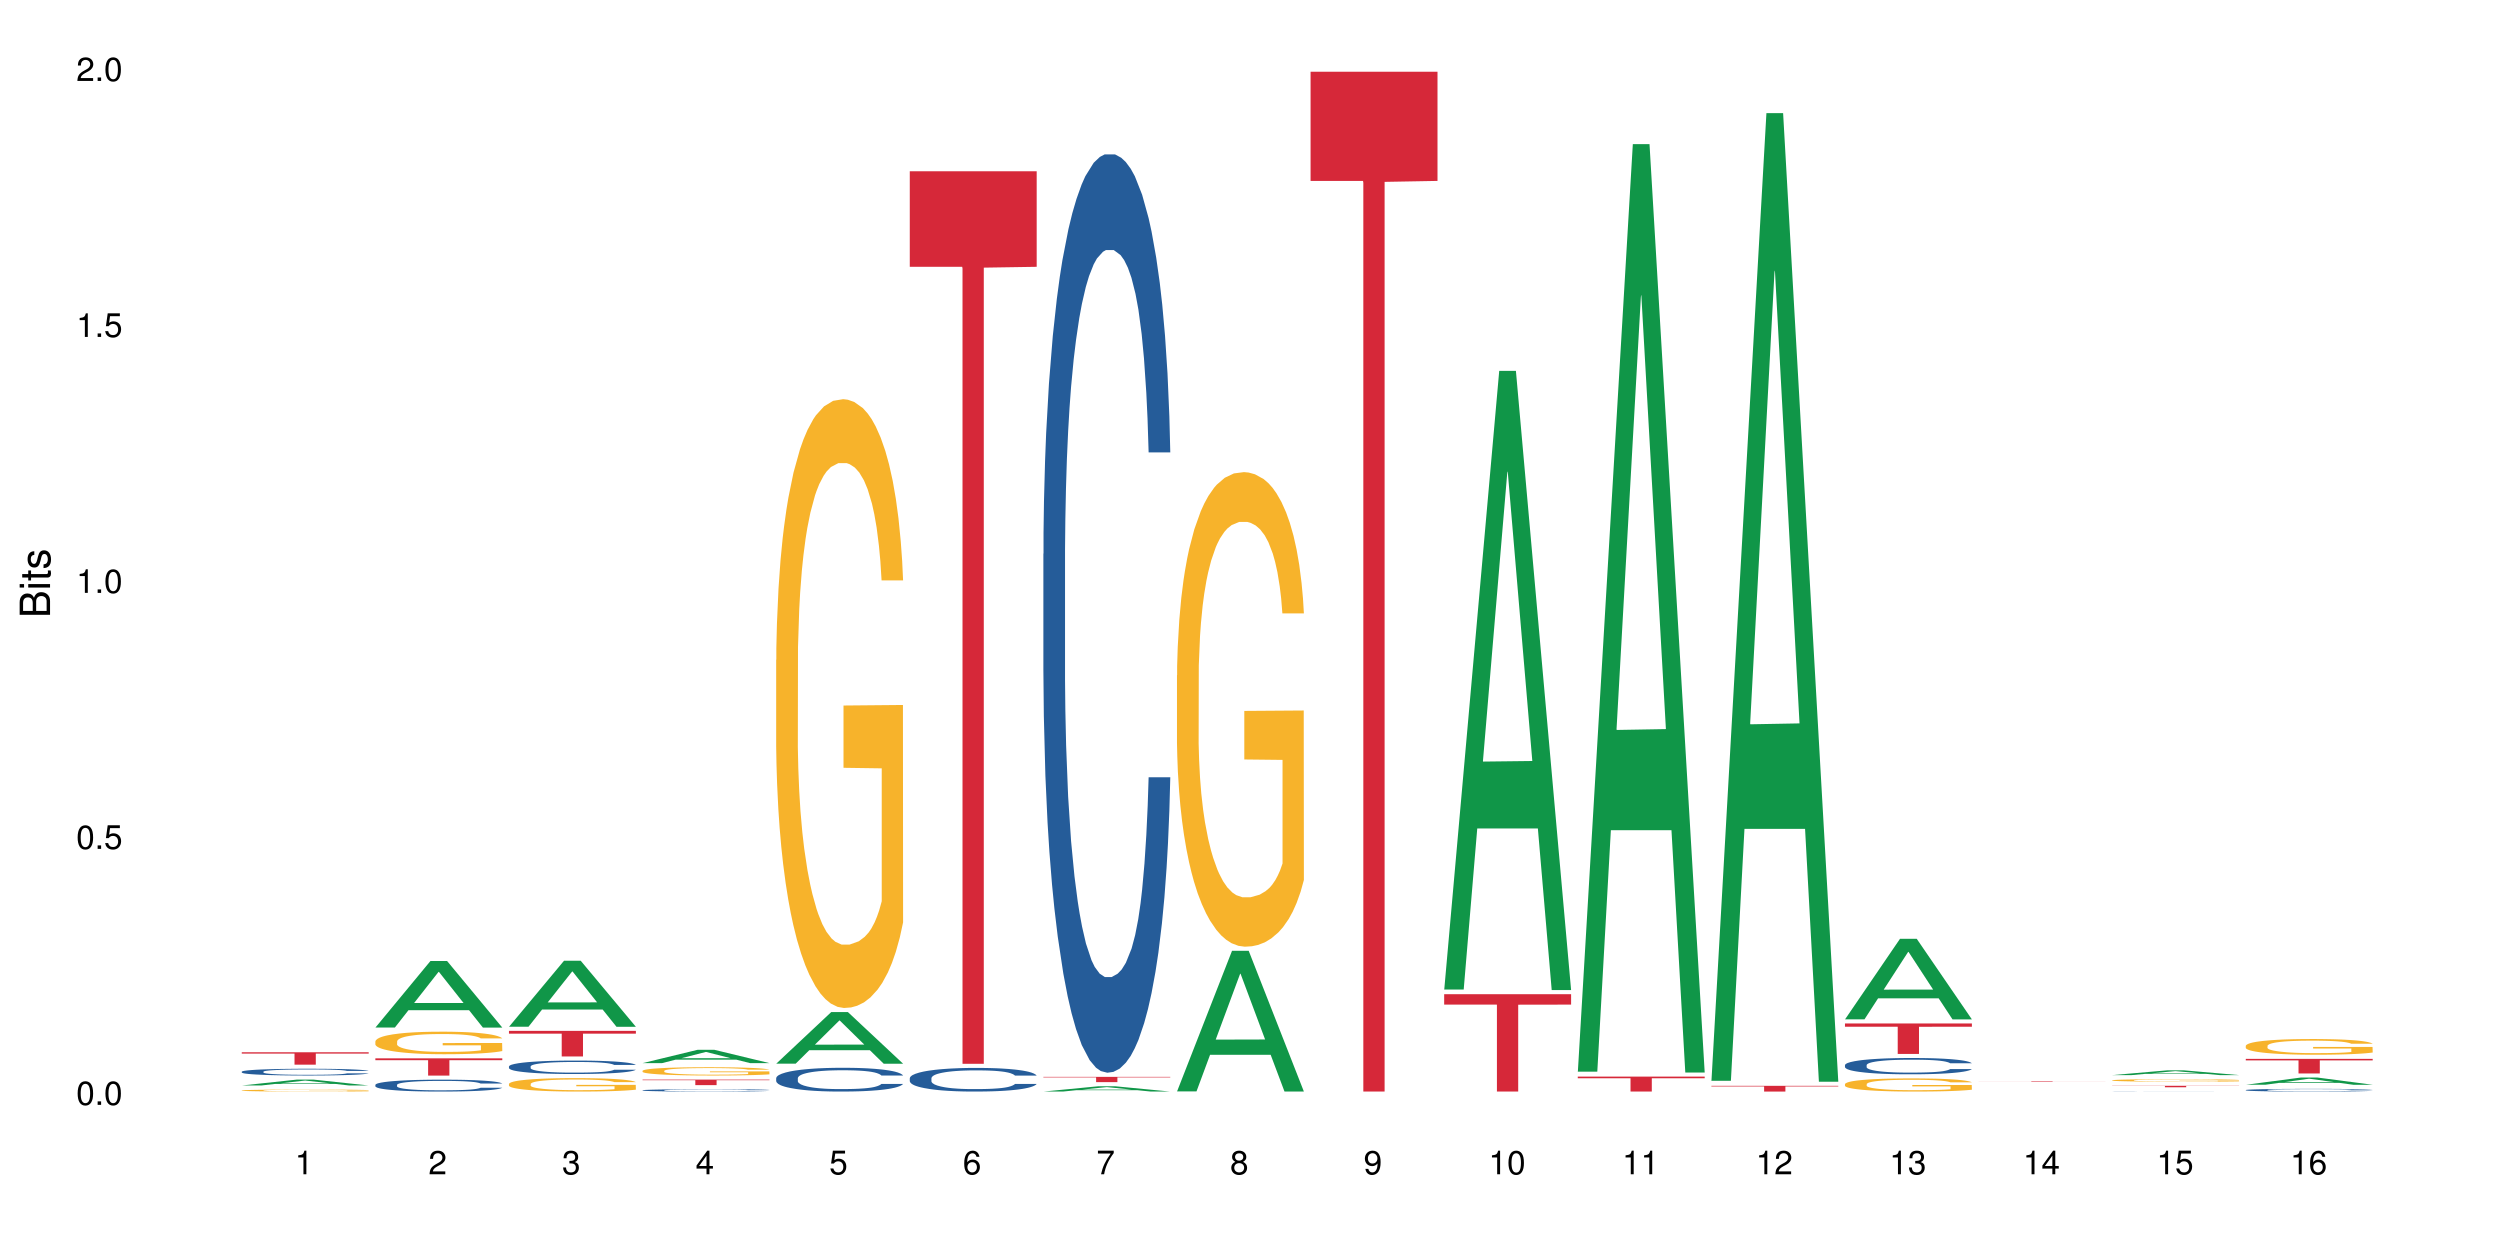 <?xml version="1.0" encoding="UTF-8"?>
<svg xmlns="http://www.w3.org/2000/svg" xmlns:xlink="http://www.w3.org/1999/xlink" width="720pt" height="360pt" viewBox="0 0 720 360" version="1.1">
<defs>
<g>
<symbol overflow="visible" id="glyph0-0">
<path style="stroke:none;" d=""/>
</symbol>
<symbol overflow="visible" id="glyph0-1">
<path style="stroke:none;" d="M 2.641 -6.797 C 2 -6.797 1.422 -6.531 1.078 -6.047 C 0.641 -5.453 0.406 -4.547 0.406 -3.297 C 0.406 -1 1.188 0.219 2.641 0.219 C 4.078 0.219 4.859 -1 4.859 -3.234 C 4.859 -4.562 4.656 -5.438 4.203 -6.047 C 3.844 -6.531 3.281 -6.797 2.641 -6.797 Z M 2.641 -6.047 C 3.547 -6.047 4 -5.125 4 -3.312 C 4 -1.375 3.562 -0.484 2.625 -0.484 C 1.734 -0.484 1.281 -1.422 1.281 -3.281 C 1.281 -5.141 1.734 -6.047 2.641 -6.047 Z M 2.641 -6.047 "/>
</symbol>
<symbol overflow="visible" id="glyph0-2">
<path style="stroke:none;" d="M 1.828 -1 L 0.828 -1 L 0.828 0 L 1.828 0 Z M 1.828 -1 "/>
</symbol>
<symbol overflow="visible" id="glyph0-3">
<path style="stroke:none;" d="M 4.562 -6.797 L 1.062 -6.797 L 0.547 -3.094 L 1.328 -3.094 C 1.719 -3.562 2.047 -3.734 2.578 -3.734 C 3.484 -3.734 4.062 -3.109 4.062 -2.094 C 4.062 -1.125 3.484 -0.531 2.578 -0.531 C 1.828 -0.531 1.375 -0.906 1.188 -1.672 L 0.328 -1.672 C 0.453 -1.109 0.547 -0.844 0.75 -0.594 C 1.125 -0.078 1.828 0.219 2.594 0.219 C 3.969 0.219 4.922 -0.781 4.922 -2.219 C 4.922 -3.562 4.031 -4.484 2.719 -4.484 C 2.25 -4.484 1.859 -4.359 1.469 -4.062 L 1.734 -5.969 L 4.562 -5.969 Z M 4.562 -6.797 "/>
</symbol>
<symbol overflow="visible" id="glyph0-4">
<path style="stroke:none;" d="M 2.484 -4.844 L 2.484 0 L 3.328 0 L 3.328 -6.797 L 2.766 -6.797 C 2.469 -5.75 2.281 -5.609 0.984 -5.453 L 0.984 -4.844 Z M 2.484 -4.844 "/>
</symbol>
<symbol overflow="visible" id="glyph0-5">
<path style="stroke:none;" d="M 4.859 -0.828 L 1.281 -0.828 C 1.359 -1.391 1.672 -1.75 2.5 -2.234 L 3.469 -2.75 C 4.406 -3.266 4.906 -3.969 4.906 -4.812 C 4.906 -5.375 4.672 -5.906 4.266 -6.266 C 3.859 -6.625 3.375 -6.797 2.719 -6.797 C 1.859 -6.797 1.219 -6.5 0.844 -5.922 C 0.609 -5.562 0.5 -5.125 0.484 -4.438 L 1.328 -4.438 C 1.359 -4.906 1.406 -5.188 1.531 -5.406 C 1.75 -5.812 2.188 -6.062 2.703 -6.062 C 3.469 -6.062 4.031 -5.516 4.031 -4.781 C 4.031 -4.25 3.719 -3.797 3.125 -3.438 L 2.234 -2.938 C 0.812 -2.141 0.406 -1.5 0.328 0 L 4.859 0 Z M 4.859 -0.828 "/>
</symbol>
<symbol overflow="visible" id="glyph0-6">
<path style="stroke:none;" d="M 2.125 -3.125 L 2.578 -3.125 C 3.516 -3.125 3.984 -2.703 3.984 -1.891 C 3.984 -1.031 3.469 -0.531 2.578 -0.531 C 1.656 -0.531 1.203 -0.984 1.156 -1.969 L 0.312 -1.969 C 0.344 -1.422 0.438 -1.078 0.609 -0.766 C 0.953 -0.109 1.625 0.219 2.547 0.219 C 3.953 0.219 4.859 -0.609 4.859 -1.906 C 4.859 -2.766 4.516 -3.25 3.703 -3.516 C 4.344 -3.766 4.656 -4.25 4.656 -4.938 C 4.656 -6.109 3.875 -6.797 2.578 -6.797 C 1.203 -6.797 0.484 -6.047 0.453 -4.609 L 1.297 -4.609 C 1.312 -5.016 1.344 -5.25 1.453 -5.453 C 1.641 -5.828 2.062 -6.062 2.594 -6.062 C 3.344 -6.062 3.797 -5.625 3.797 -4.906 C 3.797 -4.422 3.609 -4.141 3.25 -3.984 C 3.016 -3.891 2.719 -3.844 2.125 -3.844 Z M 2.125 -3.125 "/>
</symbol>
<symbol overflow="visible" id="glyph0-7">
<path style="stroke:none;" d="M 3.141 -1.625 L 3.141 0 L 3.984 0 L 3.984 -1.625 L 4.984 -1.625 L 4.984 -2.391 L 3.984 -2.391 L 3.984 -6.797 L 3.359 -6.797 L 0.266 -2.516 L 0.266 -1.625 Z M 3.141 -2.391 L 1 -2.391 L 3.141 -5.359 Z M 3.141 -2.391 "/>
</symbol>
<symbol overflow="visible" id="glyph0-8">
<path style="stroke:none;" d="M 4.781 -5.031 C 4.609 -6.141 3.891 -6.797 2.844 -6.797 C 2.094 -6.797 1.422 -6.438 1.031 -5.828 C 0.609 -5.172 0.406 -4.344 0.406 -3.094 C 0.406 -1.953 0.578 -1.234 0.984 -0.625 C 1.359 -0.078 1.953 0.219 2.703 0.219 C 3.984 0.219 4.922 -0.734 4.922 -2.078 C 4.922 -3.344 4.062 -4.234 2.844 -4.234 C 2.172 -4.234 1.641 -3.969 1.281 -3.469 C 1.281 -5.125 1.828 -6.047 2.797 -6.047 C 3.391 -6.047 3.797 -5.672 3.938 -5.031 Z M 2.734 -3.484 C 3.547 -3.484 4.062 -2.922 4.062 -2 C 4.062 -1.156 3.484 -0.531 2.703 -0.531 C 1.922 -0.531 1.328 -1.188 1.328 -2.047 C 1.328 -2.891 1.906 -3.484 2.734 -3.484 Z M 2.734 -3.484 "/>
</symbol>
<symbol overflow="visible" id="glyph0-9">
<path style="stroke:none;" d="M 4.984 -6.797 L 0.438 -6.797 L 0.438 -5.969 L 4.109 -5.969 C 2.5 -3.656 1.828 -2.234 1.328 0 L 2.219 0 C 2.594 -2.172 3.453 -4.047 4.984 -6.094 Z M 4.984 -6.797 "/>
</symbol>
<symbol overflow="visible" id="glyph0-10">
<path style="stroke:none;" d="M 3.75 -3.578 C 4.453 -4 4.688 -4.344 4.688 -4.984 C 4.688 -6.047 3.844 -6.797 2.641 -6.797 C 1.438 -6.797 0.594 -6.047 0.594 -4.984 C 0.594 -4.359 0.828 -4.016 1.516 -3.578 C 0.734 -3.203 0.359 -2.641 0.359 -1.891 C 0.359 -0.641 1.297 0.219 2.641 0.219 C 3.984 0.219 4.922 -0.641 4.922 -1.875 C 4.922 -2.641 4.531 -3.203 3.75 -3.578 Z M 2.641 -6.047 C 3.359 -6.047 3.812 -5.625 3.812 -4.969 C 3.812 -4.344 3.344 -3.922 2.641 -3.922 C 1.922 -3.922 1.453 -4.344 1.453 -4.984 C 1.453 -5.625 1.922 -6.047 2.641 -6.047 Z M 2.641 -3.203 C 3.484 -3.203 4.062 -2.672 4.062 -1.875 C 4.062 -1.062 3.484 -0.531 2.625 -0.531 C 1.797 -0.531 1.219 -1.078 1.219 -1.875 C 1.219 -2.672 1.797 -3.203 2.641 -3.203 Z M 2.641 -3.203 "/>
</symbol>
<symbol overflow="visible" id="glyph0-11">
<path style="stroke:none;" d="M 0.516 -1.547 C 0.672 -0.438 1.406 0.219 2.438 0.219 C 3.188 0.219 3.859 -0.141 4.266 -0.75 C 4.688 -1.406 4.891 -2.25 4.891 -3.484 C 4.891 -4.625 4.703 -5.359 4.312 -5.953 C 3.938 -6.5 3.344 -6.797 2.594 -6.797 C 1.297 -6.797 0.359 -5.844 0.359 -4.516 C 0.359 -3.25 1.234 -2.344 2.453 -2.344 C 3.094 -2.344 3.562 -2.578 4.016 -3.109 C 4 -1.453 3.469 -0.531 2.5 -0.531 C 1.906 -0.531 1.484 -0.906 1.359 -1.547 Z M 2.578 -6.062 C 3.375 -6.062 3.969 -5.406 3.969 -4.531 C 3.969 -3.688 3.375 -3.094 2.547 -3.094 C 1.734 -3.094 1.234 -3.672 1.234 -4.578 C 1.234 -5.438 1.797 -6.062 2.578 -6.062 Z M 2.578 -6.062 "/>
</symbol>
<symbol overflow="visible" id="glyph1-0">
<path style="stroke:none;" d=""/>
</symbol>
<symbol overflow="visible" id="glyph1-1">
<path style="stroke:none;" d="M 0 -0.953 L 0 -4.891 C 0 -5.719 -0.234 -6.344 -0.734 -6.797 C -1.188 -7.234 -1.812 -7.469 -2.5 -7.469 C -3.547 -7.469 -4.188 -7 -4.625 -5.875 C -4.984 -6.672 -5.641 -7.094 -6.531 -7.094 C -7.156 -7.094 -7.734 -6.859 -8.141 -6.391 C -8.562 -5.938 -8.75 -5.344 -8.75 -4.5 L -8.75 -0.953 Z M -4.984 -2.062 L -7.766 -2.062 L -7.766 -4.219 C -7.766 -4.844 -7.688 -5.203 -7.453 -5.5 C -7.219 -5.812 -6.859 -5.969 -6.375 -5.969 C -5.906 -5.969 -5.531 -5.812 -5.297 -5.5 C -5.062 -5.203 -4.984 -4.844 -4.984 -4.219 Z M -0.984 -2.062 L -4 -2.062 L -4 -4.781 C -4 -5.328 -3.859 -5.688 -3.578 -5.953 C -3.297 -6.219 -2.922 -6.359 -2.484 -6.359 C -2.062 -6.359 -1.688 -6.219 -1.406 -5.953 C -1.109 -5.688 -0.984 -5.328 -0.984 -4.781 Z M -0.984 -2.062 "/>
</symbol>
<symbol overflow="visible" id="glyph1-2">
<path style="stroke:none;" d="M -6.281 -1.797 L -6.281 -0.797 L 0 -0.797 L 0 -1.797 Z M -8.75 -1.797 L -8.75 -0.797 L -7.484 -0.797 L -7.484 -1.797 Z M -8.75 -1.797 "/>
</symbol>
<symbol overflow="visible" id="glyph1-3">
<path style="stroke:none;" d="M -6.281 -3.047 L -6.281 -2.016 L -8.016 -2.016 L -8.016 -1.016 L -6.281 -1.016 L -6.281 -0.172 L -5.469 -0.172 L -5.469 -1.016 L -0.719 -1.016 C -0.078 -1.016 0.281 -1.453 0.281 -2.234 C 0.281 -2.469 0.25 -2.719 0.188 -3.047 L -0.641 -3.047 C -0.609 -2.922 -0.594 -2.766 -0.594 -2.562 C -0.594 -2.141 -0.719 -2.016 -1.156 -2.016 L -5.469 -2.016 L -5.469 -3.047 Z M -6.281 -3.047 "/>
</symbol>
<symbol overflow="visible" id="glyph1-4">
<path style="stroke:none;" d="M -4.531 -5.25 C -5.766 -5.25 -6.469 -4.422 -6.469 -2.969 C -6.469 -1.516 -5.719 -0.562 -4.547 -0.562 C -3.562 -0.562 -3.094 -1.062 -2.734 -2.562 L -2.516 -3.484 C -2.344 -4.188 -2.094 -4.469 -1.625 -4.469 C -1.047 -4.469 -0.641 -3.875 -0.641 -3 C -0.641 -2.453 -0.797 -2 -1.062 -1.75 C -1.25 -1.594 -1.422 -1.531 -1.875 -1.469 L -1.875 -0.406 C -0.422 -0.453 0.281 -1.266 0.281 -2.922 C 0.281 -4.5 -0.5 -5.516 -1.719 -5.516 C -2.656 -5.516 -3.172 -4.984 -3.469 -3.734 L -3.703 -2.766 C -3.891 -1.953 -4.156 -1.609 -4.594 -1.609 C -5.172 -1.609 -5.547 -2.125 -5.547 -2.938 C -5.547 -3.75 -5.203 -4.172 -4.531 -4.203 Z M -4.531 -5.25 "/>
</symbol>
</g>
</defs>
<g id="surface62842">
<rect x="0" y="0" width="720" height="360" style="fill:rgb(100%,100%,100%);fill-opacity:1;stroke:none;"/>
<path style=" stroke:none;fill-rule:nonzero;fill:rgb(6.275%,58.824%,28.235%);fill-opacity:1;" d="M 69.629 312.621 L 69.668 312.617 L 85.484 310.926 L 90.289 310.926 L 106.184 312.621 L 100.598 312.621 L 96.613 312.18 L 79.156 312.18 L 75.254 312.621 L 69.629 312.621 L 80.836 311.996 L 95.012 311.992 L 87.945 311.203 L 87.867 311.199 L 87.789 311.207 L 80.797 311.992 L 80.836 311.996 Z M 69.629 312.621 "/>
<path style=" stroke:none;fill-rule:nonzero;fill:rgb(14.51%,36.078%,60%);fill-opacity:1;" d="M 69.629 308.648 L 69.676 308.645 L 69.676 308.602 L 69.809 308.535 L 70.121 308.449 L 70.434 308.391 L 71.234 308.285 L 72.348 308.184 L 73.508 308.105 L 74.355 308.062 L 75.113 308.023 L 76.852 307.961 L 77.965 307.926 L 79.168 307.895 L 80.641 307.863 L 81.711 307.848 L 84.117 307.82 L 85.898 307.805 L 87.281 307.801 L 90.27 307.801 L 92.051 307.809 L 93.344 307.816 L 94.77 307.832 L 95.973 307.848 L 98.07 307.887 L 99.941 307.938 L 100.789 307.965 L 102.125 308.02 L 103.152 308.074 L 103.863 308.121 L 104.668 308.184 L 105.379 308.266 L 105.914 308.355 L 106.184 308.434 L 99.941 308.434 L 99.629 308.359 L 99.273 308.305 L 98.605 308.234 L 97.938 308.18 L 97 308.129 L 96.152 308.098 L 94.992 308.062 L 93.969 308.043 L 92.898 308.023 L 91.875 308.016 L 89.91 308.004 L 87.637 308.004 L 86.793 308.008 L 85.055 308.023 L 84.117 308.035 L 82.781 308.059 L 81.844 308.082 L 80.73 308.117 L 79.973 308.148 L 79.035 308.195 L 78.367 308.234 L 77.609 308.293 L 77.164 308.34 L 76.762 308.387 L 76.406 308.445 L 76.137 308.508 L 75.961 308.574 L 75.871 308.637 L 75.871 308.914 L 75.961 308.977 L 76.184 309.051 L 76.762 309.16 L 77.609 309.254 L 78.59 309.332 L 79.527 309.383 L 80.059 309.41 L 80.773 309.438 L 81.887 309.473 L 83.492 309.508 L 84.43 309.523 L 85.855 309.535 L 87.328 309.543 L 89.289 309.543 L 91.027 309.535 L 92.184 309.527 L 93.391 309.512 L 95.039 309.484 L 96.062 309.453 L 96.953 309.422 L 97.625 309.387 L 98.07 309.359 L 98.738 309.305 L 99.273 309.242 L 99.676 309.18 L 99.941 309.121 L 106.184 309.121 L 105.914 309.191 L 105.516 309.262 L 105.113 309.312 L 104.488 309.375 L 103.773 309.43 L 102.75 309.492 L 101.902 309.531 L 100.789 309.578 L 99.762 309.609 L 98.648 309.641 L 97 309.676 L 95.93 309.695 L 94.77 309.711 L 93.391 309.727 L 91.648 309.738 L 89.777 309.746 L 88.039 309.746 L 86.168 309.742 L 84.785 309.734 L 82.957 309.719 L 80.684 309.688 L 79.035 309.652 L 77.742 309.621 L 76.629 309.586 L 75.379 309.535 L 73.773 309.457 L 72.793 309.398 L 72.125 309.348 L 71.367 309.277 L 70.832 309.215 L 70.207 309.117 L 69.762 308.992 L 69.629 308.895 Z M 69.629 308.648 "/>
<path style=" stroke:none;fill-rule:nonzero;fill:rgb(96.863%,70.196%,16.863%);fill-opacity:1;" d="M 69.629 314.043 L 69.676 314.043 L 69.676 314.035 L 69.852 314.012 L 70.297 313.977 L 70.879 313.953 L 71.5 313.93 L 71.902 313.918 L 72.57 313.902 L 73.152 313.891 L 74.621 313.867 L 76.496 313.848 L 77.52 313.836 L 78.68 313.828 L 80.328 313.82 L 81.086 313.816 L 83.402 313.809 L 86.035 313.801 L 90.27 313.801 L 92.098 313.805 L 94.594 313.809 L 96.02 313.812 L 97.133 313.82 L 98.293 313.824 L 99.719 313.836 L 101.055 313.848 L 102.125 313.859 L 103.195 313.875 L 104.086 313.895 L 104.844 313.91 L 105.516 313.934 L 105.914 313.953 L 106.184 313.969 L 99.984 313.969 L 99.629 313.953 L 99.227 313.938 L 97.891 313.906 L 97.223 313.898 L 95.973 313.883 L 94.906 313.875 L 93.566 313.867 L 92.273 313.863 L 90.805 313.859 L 87.551 313.859 L 85.41 313.863 L 84.16 313.867 L 83.27 313.871 L 82.023 313.879 L 81.266 313.887 L 80.816 313.891 L 79.48 313.906 L 78.59 313.922 L 78.098 313.93 L 77.477 313.945 L 77.027 313.961 L 76.539 313.98 L 76.27 313.996 L 75.914 314.031 L 75.871 314.125 L 76.004 314.145 L 76.27 314.168 L 76.629 314.188 L 77.164 314.207 L 77.699 314.223 L 78.633 314.242 L 79.438 314.254 L 80.059 314.266 L 81.266 314.277 L 81.754 314.281 L 82.914 314.293 L 84.117 314.301 L 85.59 314.305 L 86.703 314.309 L 88.484 314.312 L 90.758 314.312 L 93.434 314.309 L 95.129 314.305 L 96.285 314.301 L 97.043 314.297 L 97.98 314.289 L 98.648 314.285 L 99.273 314.281 L 100.031 314.27 L 100.031 314.145 L 89.02 314.145 L 89.02 314.086 L 106.137 314.086 L 106.184 314.289 L 105.246 314.305 L 104.086 314.316 L 102.973 314.328 L 101.812 314.336 L 100.164 314.348 L 98.828 314.352 L 96.777 314.359 L 94.906 314.367 L 92.941 314.367 L 91.203 314.371 L 87.328 314.371 L 85.363 314.367 L 83.805 314.363 L 82.379 314.355 L 80.953 314.352 L 79.168 314.34 L 78.012 314.332 L 76.805 314.32 L 75.602 314.305 L 74.531 314.293 L 73.82 314.281 L 73.105 314.27 L 72.348 314.254 L 71.637 314.234 L 71.102 314.219 L 70.609 314.203 L 70.254 314.184 L 69.898 314.16 L 69.719 314.141 L 69.629 314.125 Z M 69.629 314.043 "/>
<path style=" stroke:none;fill-rule:nonzero;fill:rgb(83.922%,15.686%,22.353%);fill-opacity:1;" d="M 69.629 303.051 L 106.184 303.051 L 106.184 303.434 L 90.949 303.438 L 90.949 306.621 L 84.82 306.621 L 84.82 303.441 L 84.73 303.434 L 69.629 303.434 Z M 69.629 303.051 "/>
<path style=" stroke:none;fill-rule:nonzero;fill:rgb(6.275%,58.824%,28.235%);fill-opacity:1;" d="M 108.105 295.926 L 108.145 295.91 L 123.961 276.777 L 128.766 276.777 L 144.66 295.945 L 139.074 295.945 L 135.09 290.941 L 117.637 290.941 L 113.73 295.926 L 108.105 295.926 L 119.312 288.871 L 133.492 288.855 L 126.422 279.91 L 126.344 279.891 L 126.266 279.945 L 119.273 288.855 L 119.312 288.871 Z M 108.105 295.926 "/>
<path style=" stroke:none;fill-rule:nonzero;fill:rgb(14.51%,36.078%,60%);fill-opacity:1;" d="M 108.105 312.434 L 108.152 312.434 L 108.152 312.355 L 108.285 312.238 L 108.598 312.086 L 108.91 311.984 L 109.711 311.801 L 110.824 311.621 L 111.984 311.484 L 112.832 311.402 L 113.59 311.34 L 115.328 311.223 L 116.441 311.164 L 117.645 311.109 L 119.117 311.055 L 120.188 311.023 L 122.594 310.977 L 124.375 310.953 L 125.758 310.945 L 128.746 310.945 L 130.527 310.957 L 131.82 310.973 L 133.246 310.996 L 134.453 311.023 L 136.547 311.094 L 138.418 311.184 L 139.266 311.23 L 140.602 311.328 L 141.629 311.422 L 142.34 311.504 L 143.145 311.621 L 143.855 311.762 L 144.391 311.922 L 144.66 312.055 L 138.418 312.055 L 138.105 311.93 L 137.75 311.832 L 137.082 311.703 L 136.414 311.613 L 135.477 311.523 L 134.629 311.465 L 133.469 311.402 L 132.445 311.367 L 131.375 311.34 L 130.352 311.32 L 128.391 311.301 L 126.117 311.301 L 125.27 311.309 L 123.531 311.332 L 122.594 311.355 L 121.258 311.398 L 120.32 311.438 L 119.207 311.5 L 118.449 311.555 L 117.512 311.637 L 116.844 311.707 L 116.086 311.812 L 115.641 311.891 L 115.238 311.977 L 114.883 312.082 L 114.613 312.191 L 114.438 312.305 L 114.348 312.418 L 114.348 312.906 L 114.438 313.016 L 114.66 313.148 L 115.238 313.34 L 116.086 313.508 L 117.066 313.637 L 118.004 313.73 L 118.539 313.777 L 119.25 313.824 L 120.363 313.887 L 121.969 313.949 L 122.906 313.977 L 124.332 314 L 125.805 314.012 L 127.766 314.012 L 129.504 314 L 130.664 313.984 L 131.867 313.961 L 133.516 313.906 L 134.539 313.855 L 135.434 313.797 L 136.102 313.738 L 136.547 313.688 L 137.215 313.59 L 137.75 313.484 L 138.152 313.375 L 138.418 313.27 L 144.66 313.27 L 144.391 313.395 L 143.992 313.516 L 143.59 313.605 L 142.965 313.715 L 142.254 313.812 L 141.227 313.922 L 140.379 313.996 L 139.266 314.074 L 138.242 314.133 L 137.125 314.188 L 135.477 314.25 L 134.406 314.281 L 133.246 314.309 L 131.867 314.332 L 130.129 314.355 L 128.254 314.367 L 126.516 314.371 L 124.645 314.363 L 123.262 314.352 L 121.434 314.324 L 119.16 314.266 L 117.512 314.207 L 116.219 314.148 L 115.105 314.086 L 113.855 314 L 112.254 313.863 L 111.27 313.758 L 110.602 313.668 L 109.844 313.547 L 109.309 313.438 L 108.688 313.262 L 108.238 313.039 L 108.105 312.867 Z M 108.105 312.434 "/>
<path style=" stroke:none;fill-rule:nonzero;fill:rgb(96.863%,70.196%,16.863%);fill-opacity:1;" d="M 108.105 299.906 L 108.152 299.902 L 108.152 299.781 L 108.328 299.516 L 108.773 299.148 L 109.355 298.844 L 109.98 298.609 L 110.379 298.484 L 111.047 298.305 L 111.629 298.176 L 113.098 297.906 L 114.973 297.66 L 115.996 297.551 L 117.156 297.449 L 118.805 297.34 L 119.562 297.297 L 121.879 297.203 L 124.512 297.141 L 127.406 297.125 L 128.746 297.129 L 130.574 297.152 L 133.07 297.219 L 134.496 297.277 L 135.609 297.34 L 136.77 297.414 L 138.195 297.535 L 139.531 297.676 L 140.602 297.82 L 141.672 297.996 L 142.562 298.188 L 143.32 298.395 L 143.992 298.645 L 144.391 298.852 L 144.66 299.059 L 138.465 299.059 L 138.105 298.852 L 137.707 298.691 L 137.035 298.496 L 136.367 298.352 L 135.699 298.238 L 134.453 298.086 L 133.383 297.992 L 132.043 297.906 L 130.75 297.855 L 129.281 297.82 L 128.391 297.809 L 126.027 297.809 L 123.887 297.848 L 122.637 297.895 L 121.746 297.941 L 120.5 298.031 L 119.742 298.102 L 119.297 298.152 L 117.957 298.336 L 117.066 298.5 L 116.574 298.613 L 115.953 298.793 L 115.508 298.953 L 115.016 299.188 L 114.75 299.367 L 114.391 299.77 L 114.348 300.84 L 114.48 301.066 L 114.75 301.309 L 115.105 301.523 L 115.641 301.746 L 116.176 301.918 L 117.109 302.152 L 117.914 302.305 L 118.539 302.406 L 119.742 302.566 L 120.23 302.621 L 121.391 302.727 L 122.594 302.809 L 124.066 302.879 L 125.18 302.918 L 126.961 302.945 L 129.234 302.945 L 131.91 302.91 L 133.605 302.863 L 134.762 302.816 L 135.52 302.773 L 136.457 302.707 L 137.125 302.648 L 137.75 302.582 L 138.508 302.484 L 138.508 301.066 L 127.496 301.059 L 127.496 300.395 L 144.613 300.387 L 144.66 302.707 L 143.723 302.867 L 142.562 303.023 L 141.449 303.141 L 140.289 303.242 L 138.641 303.355 L 137.305 303.426 L 135.254 303.508 L 133.383 303.562 L 131.422 303.598 L 129.68 303.617 L 127.633 303.621 L 125.805 303.609 L 123.844 303.574 L 122.281 303.527 L 120.855 303.469 L 119.43 303.391 L 117.645 303.266 L 116.488 303.164 L 115.285 303.039 L 114.078 302.891 L 113.012 302.73 L 112.297 302.609 L 111.582 302.465 L 110.824 302.285 L 110.113 302.086 L 109.578 301.902 L 109.086 301.695 L 108.73 301.496 L 108.375 301.23 L 108.195 301.016 L 108.105 300.832 Z M 108.105 299.906 "/>
<path style=" stroke:none;fill-rule:nonzero;fill:rgb(83.922%,15.686%,22.353%);fill-opacity:1;" d="M 108.105 304.801 L 144.66 304.801 L 144.66 305.332 L 129.426 305.336 L 129.426 309.766 L 123.297 309.766 L 123.297 305.344 L 123.207 305.332 L 108.105 305.332 Z M 108.105 304.801 "/>
<path style=" stroke:none;fill-rule:nonzero;fill:rgb(6.275%,58.824%,28.235%);fill-opacity:1;" d="M 146.582 295.699 L 146.621 295.684 L 162.438 276.691 L 167.242 276.691 L 183.137 295.719 L 177.551 295.719 L 173.57 290.75 L 156.113 290.75 L 152.207 295.699 L 146.582 295.699 L 157.793 288.695 L 171.969 288.68 L 164.898 279.797 L 164.82 279.781 L 164.742 279.836 L 157.754 288.68 L 157.793 288.695 Z M 146.582 295.699 "/>
<path style=" stroke:none;fill-rule:nonzero;fill:rgb(14.51%,36.078%,60%);fill-opacity:1;" d="M 146.582 307.133 L 146.629 307.129 L 146.629 307.043 L 146.762 306.91 L 147.074 306.738 L 147.387 306.621 L 148.188 306.414 L 149.301 306.211 L 150.461 306.055 L 151.309 305.965 L 152.066 305.891 L 153.805 305.762 L 154.918 305.695 L 156.121 305.633 L 157.594 305.574 L 158.664 305.539 L 161.07 305.48 L 162.855 305.457 L 164.234 305.445 L 167.223 305.445 L 169.004 305.461 L 170.297 305.477 L 171.727 305.508 L 172.93 305.539 L 175.023 305.617 L 176.895 305.715 L 177.742 305.773 L 179.078 305.883 L 180.105 305.988 L 180.82 306.078 L 181.621 306.211 L 182.336 306.371 L 182.867 306.551 L 183.137 306.703 L 176.895 306.703 L 176.582 306.562 L 176.227 306.453 L 175.559 306.305 L 174.891 306.203 L 173.953 306.102 L 173.105 306.035 L 171.949 305.965 L 170.922 305.926 L 169.852 305.891 L 168.828 305.871 L 166.867 305.852 L 164.594 305.852 L 163.746 305.855 L 162.008 305.887 L 161.07 305.91 L 159.734 305.961 L 158.797 306.004 L 157.684 306.078 L 156.926 306.137 L 155.988 306.23 L 155.32 306.309 L 154.562 306.426 L 154.117 306.516 L 153.715 306.613 L 153.359 306.73 L 153.09 306.855 L 152.914 306.984 L 152.824 307.113 L 152.824 307.664 L 152.914 307.789 L 153.137 307.938 L 153.715 308.152 L 154.562 308.344 L 155.543 308.492 L 156.48 308.598 L 157.016 308.645 L 157.727 308.703 L 158.844 308.773 L 160.445 308.844 L 161.383 308.871 L 162.809 308.902 L 164.281 308.914 L 166.242 308.914 L 167.98 308.902 L 169.141 308.883 L 170.344 308.855 L 171.992 308.797 L 173.016 308.738 L 173.91 308.672 L 174.578 308.605 L 175.023 308.547 L 175.691 308.438 L 176.227 308.316 L 176.629 308.191 L 176.895 308.074 L 183.137 308.074 L 182.867 308.215 L 182.469 308.352 L 182.066 308.457 L 181.441 308.578 L 180.73 308.688 L 179.703 308.812 L 178.855 308.895 L 177.742 308.984 L 176.719 309.051 L 175.602 309.109 L 173.953 309.18 L 172.883 309.215 L 171.727 309.246 L 170.344 309.277 L 168.605 309.301 L 166.73 309.316 L 164.992 309.32 L 163.121 309.312 L 161.738 309.297 L 159.91 309.266 L 157.637 309.203 L 155.988 309.133 L 154.695 309.066 L 153.582 308.996 L 152.332 308.902 L 150.73 308.746 L 149.75 308.625 L 149.078 308.527 L 148.32 308.387 L 147.785 308.266 L 147.164 308.066 L 146.719 307.816 L 146.582 307.621 Z M 146.582 307.133 "/>
<path style=" stroke:none;fill-rule:nonzero;fill:rgb(96.863%,70.196%,16.863%);fill-opacity:1;" d="M 146.582 312.156 L 146.629 312.152 L 146.629 312.082 L 146.805 311.922 L 147.25 311.703 L 147.832 311.523 L 148.457 311.383 L 148.855 311.309 L 149.523 311.203 L 150.105 311.125 L 151.574 310.965 L 153.449 310.816 L 154.473 310.754 L 155.633 310.691 L 157.281 310.625 L 158.039 310.602 L 160.359 310.543 L 162.988 310.508 L 165.887 310.5 L 167.223 310.5 L 169.051 310.516 L 171.547 310.555 L 172.973 310.59 L 174.086 310.625 L 175.246 310.672 L 176.672 310.742 L 178.012 310.828 L 179.078 310.91 L 180.148 311.02 L 181.043 311.133 L 181.801 311.254 L 182.469 311.402 L 182.867 311.527 L 183.137 311.652 L 176.941 311.652 L 176.582 311.527 L 176.184 311.434 L 175.516 311.316 L 174.844 311.23 L 174.176 311.164 L 172.93 311.07 L 171.859 311.016 L 170.52 310.965 L 169.227 310.934 L 167.758 310.91 L 166.867 310.906 L 164.504 310.906 L 162.363 310.93 L 161.117 310.957 L 160.223 310.988 L 158.977 311.039 L 158.219 311.082 L 157.773 311.109 L 156.434 311.219 L 155.543 311.32 L 155.055 311.387 L 154.43 311.492 L 153.984 311.586 L 153.492 311.73 L 153.227 311.836 L 152.867 312.074 L 152.824 312.711 L 152.957 312.848 L 153.227 312.992 L 153.582 313.117 L 154.117 313.254 L 154.652 313.355 L 155.586 313.492 L 156.391 313.586 L 157.016 313.645 L 158.219 313.742 L 158.707 313.773 L 159.867 313.836 L 161.07 313.887 L 162.543 313.93 L 163.656 313.949 L 165.438 313.969 L 167.711 313.969 L 170.387 313.945 L 172.082 313.918 L 173.242 313.891 L 174 313.863 L 174.934 313.824 L 175.602 313.789 L 176.227 313.75 L 176.984 313.691 L 176.984 312.848 L 165.973 312.844 L 165.973 312.445 L 183.094 312.441 L 183.137 313.824 L 182.199 313.922 L 181.043 314.012 L 179.926 314.086 L 178.77 314.145 L 177.117 314.211 L 175.781 314.254 L 173.73 314.305 L 171.859 314.336 L 169.898 314.355 L 168.16 314.367 L 166.109 314.371 L 164.281 314.363 L 162.32 314.344 L 160.758 314.312 L 159.332 314.277 L 157.906 314.234 L 156.121 314.16 L 154.965 314.098 L 153.762 314.023 L 152.555 313.938 L 151.488 313.84 L 150.773 313.766 L 150.059 313.68 L 149.301 313.574 L 148.59 313.453 L 148.055 313.344 L 147.562 313.223 L 147.207 313.105 L 146.852 312.945 L 146.672 312.816 L 146.582 312.707 Z M 146.582 312.156 "/>
<path style=" stroke:none;fill-rule:nonzero;fill:rgb(83.922%,15.686%,22.353%);fill-opacity:1;" d="M 146.582 296.898 L 183.137 296.898 L 183.137 297.688 L 167.902 297.691 L 167.902 304.266 L 161.773 304.266 L 161.773 297.699 L 161.684 297.688 L 146.582 297.688 Z M 146.582 296.898 "/>
<path style=" stroke:none;fill-rule:nonzero;fill:rgb(6.275%,58.824%,28.235%);fill-opacity:1;" d="M 185.059 306.176 L 185.098 306.172 L 200.914 302.34 L 205.719 302.34 L 221.613 306.18 L 216.027 306.18 L 212.047 305.18 L 194.59 305.18 L 190.684 306.176 L 185.059 306.176 L 196.27 304.762 L 210.445 304.762 L 203.375 302.969 L 203.297 302.965 L 203.219 302.977 L 196.23 304.762 L 196.27 304.762 Z M 185.059 306.176 "/>
<path style=" stroke:none;fill-rule:nonzero;fill:rgb(14.51%,36.078%,60%);fill-opacity:1;" d="M 185.059 313.992 L 185.105 313.992 L 185.105 313.977 L 185.238 313.953 L 185.551 313.926 L 185.863 313.902 L 186.664 313.867 L 187.781 313.832 L 188.938 313.805 L 189.785 313.789 L 190.543 313.777 L 192.281 313.754 L 193.395 313.742 L 194.602 313.734 L 196.07 313.723 L 197.141 313.715 L 199.547 313.707 L 201.332 313.703 L 202.711 313.699 L 205.699 313.699 L 207.484 313.703 L 208.773 313.707 L 210.203 313.711 L 211.406 313.715 L 213.5 313.73 L 215.371 313.746 L 216.219 313.758 L 217.559 313.777 L 218.582 313.793 L 219.297 313.809 L 220.098 313.832 L 220.812 313.859 L 221.348 313.891 L 221.613 313.918 L 215.371 313.918 L 215.062 313.895 L 214.703 313.875 L 214.035 313.852 L 213.367 313.832 L 212.43 313.812 L 211.582 313.801 L 210.426 313.789 L 209.398 313.785 L 208.328 313.777 L 207.305 313.773 L 205.344 313.77 L 203.07 313.77 L 202.223 313.773 L 200.484 313.777 L 199.547 313.781 L 198.211 313.789 L 197.273 313.797 L 196.16 313.809 L 195.402 313.82 L 194.465 313.836 L 193.797 313.852 L 193.039 313.871 L 192.594 313.887 L 192.191 313.902 L 191.836 313.922 L 191.57 313.945 L 191.391 313.969 L 191.301 313.988 L 191.301 314.086 L 191.391 314.105 L 191.613 314.133 L 192.191 314.168 L 193.039 314.203 L 194.02 314.227 L 194.957 314.246 L 195.492 314.254 L 196.203 314.266 L 197.32 314.277 L 198.922 314.289 L 199.859 314.293 L 201.285 314.297 L 202.758 314.301 L 204.719 314.301 L 206.457 314.297 L 207.617 314.297 L 208.82 314.289 L 210.469 314.281 L 211.496 314.27 L 212.387 314.258 L 213.5 314.238 L 214.168 314.219 L 214.703 314.199 L 215.105 314.176 L 215.371 314.156 L 221.613 314.156 L 221.348 314.18 L 220.945 314.203 L 220.543 314.223 L 219.918 314.242 L 219.207 314.262 L 218.18 314.281 L 217.336 314.297 L 216.219 314.312 L 215.195 314.324 L 214.078 314.336 L 212.43 314.348 L 211.359 314.352 L 210.203 314.359 L 208.82 314.363 L 207.082 314.367 L 205.211 314.371 L 201.598 314.371 L 200.215 314.367 L 198.391 314.363 L 196.117 314.352 L 194.465 314.34 L 193.172 314.328 L 192.059 314.316 L 190.812 314.297 L 189.207 314.27 L 188.227 314.25 L 187.555 314.234 L 186.797 314.211 L 186.266 314.188 L 185.641 314.152 L 185.195 314.109 L 185.059 314.078 Z M 185.059 313.992 "/>
<path style=" stroke:none;fill-rule:nonzero;fill:rgb(96.863%,70.196%,16.863%);fill-opacity:1;" d="M 185.059 308.383 L 185.105 308.379 L 185.105 308.336 L 185.281 308.238 L 185.73 308.102 L 186.309 307.992 L 186.934 307.906 L 187.332 307.859 L 188.004 307.793 L 188.582 307.746 L 190.055 307.648 L 191.926 307.555 L 192.949 307.516 L 194.109 307.48 L 195.758 307.438 L 196.516 307.422 L 198.836 307.387 L 201.465 307.367 L 204.363 307.359 L 205.699 307.363 L 207.527 307.371 L 210.023 307.395 L 211.449 307.418 L 212.562 307.438 L 213.723 307.469 L 215.148 307.512 L 216.488 307.562 L 217.559 307.613 L 218.625 307.68 L 219.52 307.75 L 220.277 307.828 L 220.945 307.918 L 221.348 307.996 L 221.613 308.07 L 215.418 308.07 L 215.062 307.996 L 214.66 307.938 L 213.992 307.863 L 213.32 307.812 L 212.652 307.77 L 211.406 307.715 L 210.336 307.68 L 209 307.648 L 207.707 307.629 L 206.234 307.613 L 205.344 307.609 L 202.98 307.609 L 200.84 307.625 L 199.594 307.645 L 198.699 307.66 L 197.453 307.695 L 196.695 307.719 L 196.25 307.738 L 194.91 307.805 L 194.02 307.867 L 193.531 307.906 L 192.906 307.973 L 192.461 308.031 L 191.969 308.117 L 191.703 308.184 L 191.344 308.332 L 191.301 308.727 L 191.434 308.809 L 191.703 308.898 L 192.059 308.977 L 192.594 309.059 L 193.129 309.121 L 194.066 309.207 L 194.867 309.262 L 195.492 309.301 L 196.695 309.359 L 197.184 309.379 L 198.344 309.418 L 199.547 309.449 L 201.02 309.477 L 202.133 309.488 L 203.918 309.5 L 206.191 309.5 L 208.863 309.484 L 210.559 309.469 L 211.719 309.449 L 212.477 309.434 L 213.41 309.41 L 214.078 309.391 L 214.703 309.367 L 215.461 309.328 L 215.461 308.809 L 204.453 308.805 L 204.453 308.562 L 221.57 308.559 L 221.613 309.41 L 220.676 309.469 L 219.52 309.527 L 218.402 309.57 L 217.246 309.609 L 215.594 309.648 L 214.258 309.676 L 212.207 309.707 L 210.336 309.727 L 208.375 309.738 L 206.637 309.746 L 204.586 309.746 L 202.758 309.742 L 200.797 309.73 L 199.234 309.711 L 197.809 309.691 L 196.383 309.664 L 194.602 309.617 L 193.441 309.578 L 192.238 309.535 L 191.035 309.48 L 189.965 309.422 L 189.25 309.375 L 188.539 309.32 L 187.781 309.258 L 187.066 309.184 L 186.531 309.113 L 186.039 309.039 L 185.684 308.965 L 185.328 308.867 L 185.148 308.789 L 185.059 308.723 Z M 185.059 308.383 "/>
<path style=" stroke:none;fill-rule:nonzero;fill:rgb(83.922%,15.686%,22.353%);fill-opacity:1;" d="M 185.059 310.926 L 221.613 310.926 L 221.613 311.098 L 206.379 311.098 L 206.379 312.52 L 200.25 312.52 L 200.25 311.102 L 200.16 311.098 L 185.059 311.098 Z M 185.059 310.926 "/>
<path style=" stroke:none;fill-rule:nonzero;fill:rgb(6.275%,58.824%,28.235%);fill-opacity:1;" d="M 223.539 306.332 L 223.578 306.32 L 239.391 291.48 L 244.195 291.48 L 260.09 306.348 L 254.504 306.348 L 250.523 302.465 L 233.066 302.465 L 229.16 306.332 L 223.539 306.332 L 234.746 300.859 L 248.922 300.848 L 241.852 293.91 L 241.773 293.895 L 241.695 293.938 L 234.707 300.848 L 234.746 300.859 Z M 223.539 306.332 "/>
<path style=" stroke:none;fill-rule:nonzero;fill:rgb(14.51%,36.078%,60%);fill-opacity:1;" d="M 223.539 310.504 L 223.582 310.5 L 223.582 310.348 L 223.715 310.109 L 224.027 309.809 L 224.34 309.605 L 225.141 309.234 L 226.258 308.879 L 227.414 308.602 L 228.262 308.441 L 229.02 308.316 L 230.758 308.082 L 231.875 307.965 L 233.078 307.859 L 234.547 307.75 L 235.617 307.688 L 238.023 307.59 L 239.809 307.547 L 241.191 307.527 L 244.176 307.527 L 245.961 307.551 L 247.254 307.582 L 248.68 307.633 L 249.883 307.688 L 251.977 307.828 L 253.848 308.004 L 254.695 308.102 L 256.035 308.297 L 257.059 308.484 L 257.773 308.645 L 258.574 308.879 L 259.289 309.16 L 259.824 309.477 L 260.09 309.746 L 253.848 309.746 L 253.539 309.496 L 253.18 309.305 L 252.512 309.047 L 251.844 308.867 L 250.906 308.684 L 250.059 308.566 L 248.902 308.445 L 247.875 308.371 L 246.805 308.316 L 245.781 308.277 L 243.82 308.238 L 241.547 308.238 L 240.699 308.254 L 238.961 308.301 L 238.023 308.348 L 236.688 308.434 L 235.75 308.516 L 234.637 308.641 L 233.879 308.746 L 232.941 308.91 L 232.273 309.055 L 231.516 309.258 L 231.07 309.414 L 230.668 309.59 L 230.312 309.797 L 230.047 310.016 L 229.867 310.246 L 229.777 310.473 L 229.777 311.441 L 229.867 311.668 L 230.09 311.93 L 230.668 312.312 L 231.516 312.645 L 232.496 312.906 L 233.434 313.094 L 233.969 313.184 L 234.68 313.281 L 235.797 313.406 L 237.402 313.531 L 238.336 313.582 L 239.762 313.633 L 241.234 313.656 L 243.195 313.656 L 244.934 313.633 L 246.094 313.602 L 247.297 313.551 L 248.945 313.445 L 249.973 313.344 L 250.863 313.227 L 251.531 313.105 L 251.977 313.008 L 252.645 312.812 L 253.18 312.602 L 253.582 312.383 L 253.848 312.168 L 260.09 312.168 L 259.824 312.418 L 259.422 312.664 L 259.02 312.844 L 258.395 313.062 L 257.684 313.258 L 256.656 313.477 L 255.812 313.621 L 254.695 313.777 L 253.672 313.895 L 252.559 314 L 250.906 314.125 L 249.836 314.188 L 248.68 314.246 L 247.297 314.297 L 245.559 314.34 L 243.688 314.363 L 241.949 314.371 L 240.074 314.359 L 238.695 314.332 L 236.867 314.277 L 234.594 314.164 L 232.941 314.047 L 231.648 313.926 L 230.535 313.801 L 229.289 313.633 L 227.684 313.355 L 226.703 313.145 L 226.035 312.969 L 225.277 312.727 L 224.742 312.508 L 224.117 312.156 L 223.672 311.711 L 223.539 311.367 Z M 223.539 310.504 "/>
<path style=" stroke:none;fill-rule:nonzero;fill:rgb(96.863%,70.196%,16.863%);fill-opacity:1;" d="M 223.539 190.062 L 223.582 189.902 L 223.582 186.699 L 223.762 179.492 L 224.207 169.566 L 224.785 161.398 L 225.41 154.992 L 225.812 151.629 L 226.48 146.828 L 227.059 143.305 L 228.531 136.098 L 230.402 129.371 L 231.426 126.492 L 232.586 123.77 L 234.234 120.727 L 234.992 119.605 L 237.312 117.043 L 239.941 115.441 L 242.84 114.961 L 244.176 115.121 L 246.004 115.762 L 248.5 117.523 L 249.926 119.125 L 251.043 120.727 L 252.199 122.809 L 253.625 126.012 L 254.965 129.852 L 256.035 133.695 L 257.105 138.5 L 257.996 143.625 L 258.754 149.23 L 259.422 155.953 L 259.824 161.559 L 260.09 167.164 L 253.895 167.164 L 253.539 161.559 L 253.137 157.234 L 252.469 151.949 L 251.801 148.109 L 251.129 145.066 L 249.883 140.902 L 248.812 138.34 L 247.477 136.098 L 246.184 134.656 L 244.711 133.695 L 243.82 133.375 L 241.457 133.375 L 239.316 134.496 L 238.07 135.777 L 237.18 137.059 L 235.93 139.461 L 235.172 141.383 L 234.727 142.664 L 233.391 147.629 L 232.496 152.109 L 232.008 155.152 L 231.383 159.957 L 230.938 164.281 L 230.445 170.684 L 230.18 175.488 L 229.824 186.379 L 229.777 215.199 L 229.91 221.285 L 230.18 227.852 L 230.535 233.613 L 231.07 239.699 L 231.605 244.344 L 232.543 250.59 L 233.344 254.75 L 233.969 257.473 L 235.172 261.797 L 235.664 263.238 L 236.82 266.121 L 238.023 268.363 L 239.496 270.285 L 240.609 271.246 L 242.395 272.047 L 244.668 272.047 L 247.34 271.086 L 249.035 269.805 L 250.195 268.523 L 250.953 267.402 L 251.887 265.641 L 252.559 264.039 L 253.18 262.277 L 253.938 259.555 L 253.938 221.285 L 242.93 221.125 L 242.93 203.191 L 260.047 203.031 L 260.09 265.641 L 259.152 269.965 L 257.996 274.129 L 256.879 277.328 L 255.723 280.051 L 254.074 283.094 L 252.734 285.016 L 250.684 287.258 L 248.812 288.699 L 246.852 289.66 L 245.113 290.141 L 243.062 290.301 L 241.234 289.98 L 239.273 289.02 L 237.711 287.738 L 236.285 286.137 L 234.859 284.055 L 233.078 280.691 L 231.918 277.969 L 230.715 274.609 L 229.512 270.605 L 228.441 266.281 L 227.727 262.918 L 227.016 259.074 L 226.258 254.273 L 225.543 248.828 L 225.008 243.863 L 224.52 238.258 L 224.16 232.977 L 223.805 225.77 L 223.625 220.004 L 223.539 215.039 Z M 223.539 190.062 "/>
<path style=" stroke:none;fill-rule:nonzero;fill:rgb(14.51%,36.078%,60%);fill-opacity:1;" d="M 262.016 310.523 L 262.059 310.52 L 262.059 310.371 L 262.191 310.133 L 262.504 309.836 L 262.816 309.629 L 263.617 309.262 L 264.734 308.906 L 265.891 308.633 L 266.738 308.473 L 267.496 308.348 L 269.234 308.117 L 270.352 308 L 271.555 307.895 L 273.023 307.789 L 274.094 307.727 L 276.5 307.625 L 278.285 307.582 L 279.668 307.562 L 282.652 307.562 L 284.438 307.59 L 285.73 307.621 L 287.156 307.668 L 288.359 307.727 L 290.453 307.863 L 292.328 308.035 L 293.172 308.137 L 294.512 308.328 L 295.535 308.516 L 296.25 308.676 L 297.051 308.906 L 297.766 309.188 L 298.301 309.504 L 298.566 309.773 L 292.328 309.773 L 292.016 309.523 L 291.656 309.332 L 290.988 309.074 L 290.32 308.895 L 289.383 308.715 L 288.539 308.598 L 287.379 308.477 L 286.352 308.402 L 285.285 308.348 L 284.258 308.309 L 282.297 308.273 L 280.023 308.273 L 279.176 308.285 L 277.438 308.336 L 276.5 308.379 L 275.164 308.465 L 274.227 308.547 L 273.113 308.672 L 272.355 308.777 L 271.422 308.938 L 270.75 309.082 L 269.992 309.285 L 269.547 309.441 L 269.148 309.617 L 268.789 309.82 L 268.523 310.039 L 268.344 310.27 L 268.254 310.496 L 268.254 311.457 L 268.344 311.684 L 268.566 311.945 L 269.148 312.324 L 269.992 312.652 L 270.973 312.914 L 271.91 313.102 L 272.445 313.188 L 273.16 313.289 L 274.273 313.414 L 275.879 313.535 L 276.812 313.586 L 278.238 313.637 L 279.711 313.66 L 281.672 313.66 L 283.41 313.637 L 284.57 313.605 L 285.773 313.555 L 287.422 313.449 L 288.449 313.352 L 289.34 313.23 L 290.008 313.113 L 290.453 313.016 L 291.121 312.82 L 291.656 312.609 L 292.059 312.391 L 292.328 312.18 L 298.566 312.18 L 298.301 312.43 L 297.898 312.672 L 297.496 312.852 L 296.875 313.07 L 296.16 313.262 L 295.137 313.48 L 294.289 313.625 L 293.172 313.781 L 292.148 313.898 L 291.035 314.004 L 289.383 314.129 L 288.316 314.191 L 287.156 314.246 L 285.773 314.297 L 284.035 314.34 L 282.164 314.363 L 280.426 314.371 L 278.551 314.359 L 277.172 314.332 L 275.344 314.277 L 273.07 314.164 L 271.422 314.047 L 270.129 313.93 L 269.012 313.805 L 267.766 313.637 L 266.16 313.363 L 265.18 313.152 L 264.512 312.977 L 263.754 312.734 L 263.219 312.516 L 262.594 312.168 L 262.148 311.727 L 262.016 311.383 Z M 262.016 310.523 "/>
<path style=" stroke:none;fill-rule:nonzero;fill:rgb(83.922%,15.686%,22.353%);fill-opacity:1;" d="M 262.016 49.324 L 298.566 49.324 L 298.566 76.84 L 283.332 77.082 L 283.332 306.383 L 277.203 306.383 L 277.203 77.324 L 277.113 76.84 L 262.016 76.84 Z M 262.016 49.324 "/>
<path style=" stroke:none;fill-rule:nonzero;fill:rgb(6.275%,58.824%,28.235%);fill-opacity:1;" d="M 300.492 314.371 L 300.531 314.367 L 316.348 312.84 L 321.148 312.84 L 337.043 314.371 L 331.461 314.371 L 327.477 313.973 L 310.02 313.973 L 306.113 314.371 L 300.492 314.371 L 311.699 313.805 L 325.875 313.805 L 318.809 313.09 L 318.73 313.09 L 318.652 313.094 L 311.66 313.805 L 311.699 313.805 Z M 300.492 314.371 "/>
<path style=" stroke:none;fill-rule:nonzero;fill:rgb(14.51%,36.078%,60%);fill-opacity:1;" d="M 300.492 159.543 L 300.535 159.301 L 300.535 153.5 L 300.668 144.312 L 300.98 132.707 L 301.293 124.73 L 302.098 110.465 L 303.211 96.688 L 304.371 86.047 L 305.215 79.762 L 305.973 74.93 L 307.711 65.984 L 308.828 61.391 L 310.031 57.281 L 311.5 53.168 L 312.57 50.754 L 314.98 46.883 L 316.762 45.191 L 318.145 44.465 L 321.129 44.465 L 322.914 45.434 L 324.207 46.641 L 325.633 48.578 L 326.836 50.754 L 328.93 56.07 L 330.805 62.84 L 331.652 66.707 L 332.988 74.203 L 334.012 81.457 L 334.727 87.742 L 335.527 96.688 L 336.242 107.566 L 336.777 119.895 L 337.043 130.289 L 330.805 130.289 L 330.492 120.621 L 330.137 113.125 L 329.465 103.215 L 328.797 96.203 L 327.863 89.191 L 327.016 84.598 L 325.855 80.004 L 324.832 77.105 L 323.762 74.93 L 322.734 73.477 L 320.773 72.027 L 318.5 72.027 L 317.652 72.512 L 315.914 74.445 L 314.98 76.137 L 313.641 79.52 L 312.707 82.664 L 311.59 87.5 L 310.832 91.609 L 309.898 97.895 L 309.227 103.457 L 308.469 111.434 L 308.023 117.477 L 307.625 124.246 L 307.266 132.223 L 307 140.688 L 306.82 149.629 L 306.73 158.336 L 306.73 195.805 L 306.82 204.512 L 307.043 214.664 L 307.625 229.41 L 308.469 242.223 L 309.449 252.379 L 310.387 259.629 L 310.922 263.016 L 311.637 266.883 L 312.75 271.719 L 314.355 276.555 L 315.289 278.488 L 316.719 280.422 L 318.188 281.387 L 320.148 281.387 L 321.887 280.422 L 323.047 279.211 L 324.25 277.277 L 325.898 273.168 L 326.926 269.301 L 327.816 264.707 L 328.484 260.113 L 328.93 256.246 L 329.602 248.75 L 330.137 240.531 L 330.535 232.07 L 330.805 223.852 L 337.043 223.852 L 336.777 233.52 L 336.375 242.949 L 335.973 249.961 L 335.352 258.422 L 334.637 265.918 L 333.613 274.379 L 332.766 279.938 L 331.652 285.98 L 330.625 290.574 L 329.512 294.684 L 327.863 299.52 L 326.793 301.938 L 325.633 304.113 L 324.25 306.047 L 322.512 307.738 L 320.641 308.707 L 318.902 308.949 L 317.027 308.465 L 315.648 307.5 L 313.82 305.324 L 311.547 300.973 L 309.898 296.379 L 308.605 291.785 L 307.488 286.949 L 306.242 280.422 L 304.637 269.785 L 303.656 261.566 L 302.988 254.797 L 302.23 245.367 L 301.695 236.906 L 301.07 223.367 L 300.625 206.203 L 300.492 192.906 Z M 300.492 159.543 "/>
<path style=" stroke:none;fill-rule:nonzero;fill:rgb(83.922%,15.686%,22.353%);fill-opacity:1;" d="M 300.492 310.129 L 337.043 310.129 L 337.043 310.293 L 321.809 310.293 L 321.809 311.66 L 315.68 311.66 L 315.68 310.297 L 315.594 310.293 L 300.492 310.293 Z M 300.492 310.129 "/>
<path style=" stroke:none;fill-rule:nonzero;fill:rgb(6.275%,58.824%,28.235%);fill-opacity:1;" d="M 338.969 314.332 L 339.008 314.293 L 354.824 273.828 L 359.625 273.828 L 375.52 314.371 L 369.938 314.371 L 365.953 303.789 L 348.496 303.789 L 344.59 314.332 L 338.969 314.332 L 350.176 299.41 L 364.352 299.371 L 357.285 280.453 L 357.207 280.414 L 357.129 280.527 L 350.137 299.371 L 350.176 299.41 Z M 338.969 314.332 "/>
<path style=" stroke:none;fill-rule:nonzero;fill:rgb(96.863%,70.196%,16.863%);fill-opacity:1;" d="M 338.969 194.512 L 339.012 194.387 L 339.012 191.891 L 339.191 186.273 L 339.637 178.535 L 340.215 172.168 L 340.84 167.176 L 341.242 164.555 L 341.91 160.809 L 342.488 158.062 L 343.961 152.445 L 345.832 147.203 L 346.859 144.957 L 348.016 142.836 L 349.668 140.465 L 350.426 139.59 L 352.742 137.594 L 355.371 136.344 L 358.27 135.969 L 359.605 136.094 L 361.434 136.594 L 363.93 137.969 L 365.359 139.215 L 366.473 140.465 L 367.633 142.086 L 369.059 144.582 L 370.395 147.578 L 371.465 150.574 L 372.535 154.32 L 373.426 158.312 L 374.184 162.68 L 374.852 167.926 L 375.254 172.293 L 375.52 176.66 L 369.324 176.66 L 368.969 172.293 L 368.566 168.922 L 367.898 164.805 L 367.23 161.809 L 366.562 159.438 L 365.312 156.191 L 364.242 154.195 L 362.906 152.445 L 361.613 151.324 L 360.141 150.574 L 359.25 150.324 L 356.887 150.324 L 354.75 151.199 L 353.5 152.195 L 352.609 153.195 L 351.359 155.066 L 350.602 156.566 L 350.156 157.562 L 348.82 161.434 L 347.93 164.93 L 347.438 167.301 L 346.812 171.043 L 346.367 174.414 L 345.879 179.406 L 345.609 183.152 L 345.254 191.641 L 345.207 214.109 L 345.344 218.852 L 345.609 223.969 L 345.965 228.461 L 346.5 233.207 L 347.035 236.824 L 347.973 241.695 L 348.773 244.938 L 349.398 247.062 L 350.602 250.43 L 351.094 251.555 L 352.254 253.801 L 353.457 255.551 L 354.926 257.047 L 356.043 257.797 L 357.824 258.422 L 360.098 258.422 L 362.773 257.672 L 364.465 256.672 L 365.625 255.676 L 366.383 254.801 L 367.32 253.426 L 367.988 252.18 L 368.613 250.805 L 369.371 248.684 L 369.371 218.852 L 358.359 218.727 L 358.359 204.746 L 375.477 204.621 L 375.52 253.426 L 374.586 256.797 L 373.426 260.043 L 372.312 262.539 L 371.152 264.66 L 369.504 267.031 L 368.168 268.531 L 366.117 270.277 L 364.242 271.402 L 362.281 272.152 L 360.543 272.523 L 358.492 272.648 L 356.664 272.398 L 354.703 271.652 L 353.145 270.652 L 351.719 269.406 L 350.289 267.781 L 348.508 265.16 L 347.348 263.039 L 346.145 260.418 L 344.941 257.297 L 343.871 253.926 L 343.16 251.305 L 342.445 248.309 L 341.688 244.566 L 340.973 240.32 L 340.438 236.453 L 339.949 232.082 L 339.594 227.965 L 339.234 222.348 L 339.059 217.852 L 338.969 213.984 Z M 338.969 194.512 "/>
<path style=" stroke:none;fill-rule:nonzero;fill:rgb(83.922%,15.686%,22.353%);fill-opacity:1;" d="M 377.445 20.664 L 414 20.664 L 414 52.102 L 398.766 52.379 L 398.766 314.371 L 392.637 314.371 L 392.637 52.652 L 392.547 52.102 L 377.445 52.102 Z M 377.445 20.664 "/>
<path style=" stroke:none;fill-rule:nonzero;fill:rgb(6.275%,58.824%,28.235%);fill-opacity:1;" d="M 415.922 284.98 L 415.961 284.812 L 431.777 106.805 L 436.582 106.805 L 452.477 285.145 L 446.891 285.145 L 442.906 238.594 L 425.449 238.594 L 421.547 284.98 L 415.922 284.98 L 427.129 219.336 L 441.305 219.168 L 434.238 135.941 L 434.16 135.773 L 434.082 136.277 L 427.09 219.168 L 427.129 219.336 Z M 415.922 284.98 "/>
<path style=" stroke:none;fill-rule:nonzero;fill:rgb(83.922%,15.686%,22.353%);fill-opacity:1;" d="M 415.922 286.324 L 452.477 286.324 L 452.477 289.328 L 437.242 289.355 L 437.242 314.371 L 431.113 314.371 L 431.113 289.379 L 431.023 289.328 L 415.922 289.328 Z M 415.922 286.324 "/>
<path style=" stroke:none;fill-rule:nonzero;fill:rgb(6.275%,58.824%,28.235%);fill-opacity:1;" d="M 454.398 308.641 L 454.438 308.387 L 470.254 41.516 L 475.059 41.516 L 490.953 308.891 L 485.367 308.891 L 481.383 239.098 L 463.93 239.098 L 460.023 308.641 L 454.398 308.641 L 465.605 210.227 L 479.781 209.977 L 472.715 85.199 L 472.637 84.949 L 472.559 85.703 L 465.566 209.977 L 465.605 210.227 Z M 454.398 308.641 "/>
<path style=" stroke:none;fill-rule:nonzero;fill:rgb(83.922%,15.686%,22.353%);fill-opacity:1;" d="M 454.398 310.07 L 490.953 310.07 L 490.953 310.531 L 475.719 310.535 L 475.719 314.371 L 469.59 314.371 L 469.59 310.539 L 469.5 310.531 L 454.398 310.531 Z M 454.398 310.07 "/>
<path style=" stroke:none;fill-rule:nonzero;fill:rgb(6.275%,58.824%,28.235%);fill-opacity:1;" d="M 492.875 311.277 L 492.914 311.016 L 508.73 32.574 L 513.535 32.574 L 529.43 311.539 L 523.844 311.539 L 519.859 238.723 L 502.406 238.723 L 498.5 311.277 L 492.875 311.277 L 504.086 208.598 L 518.262 208.336 L 511.191 78.152 L 511.113 77.891 L 511.035 78.676 L 504.047 208.336 L 504.086 208.598 Z M 492.875 311.277 "/>
<path style=" stroke:none;fill-rule:nonzero;fill:rgb(83.922%,15.686%,22.353%);fill-opacity:1;" d="M 492.875 312.719 L 529.43 312.719 L 529.43 312.898 L 514.195 312.898 L 514.195 314.371 L 508.066 314.371 L 508.066 312.898 L 492.875 312.898 Z M 492.875 312.719 "/>
<path style=" stroke:none;fill-rule:nonzero;fill:rgb(6.275%,58.824%,28.235%);fill-opacity:1;" d="M 531.352 293.562 L 531.391 293.543 L 547.207 270.367 L 552.012 270.367 L 567.906 293.586 L 562.32 293.586 L 558.34 287.523 L 540.883 287.523 L 536.977 293.562 L 531.352 293.562 L 542.562 285.016 L 556.738 284.996 L 549.668 274.16 L 549.59 274.137 L 549.512 274.203 L 542.523 284.996 L 542.562 285.016 Z M 531.352 293.562 "/>
<path style=" stroke:none;fill-rule:nonzero;fill:rgb(14.51%,36.078%,60%);fill-opacity:1;" d="M 531.352 306.75 L 531.398 306.746 L 531.398 306.641 L 531.531 306.477 L 531.844 306.273 L 532.156 306.129 L 532.957 305.879 L 534.07 305.633 L 535.23 305.445 L 536.078 305.332 L 536.836 305.246 L 538.574 305.086 L 539.688 305.008 L 540.891 304.934 L 542.363 304.859 L 543.434 304.816 L 545.84 304.75 L 547.625 304.719 L 549.004 304.707 L 551.992 304.707 L 553.773 304.723 L 555.066 304.746 L 556.496 304.777 L 557.699 304.816 L 559.793 304.91 L 561.664 305.031 L 562.512 305.102 L 563.852 305.234 L 564.875 305.363 L 565.59 305.473 L 566.391 305.633 L 567.105 305.824 L 567.637 306.043 L 567.906 306.23 L 561.664 306.23 L 561.352 306.059 L 560.996 305.926 L 560.328 305.75 L 559.66 305.625 L 558.723 305.5 L 557.875 305.418 L 556.719 305.336 L 555.691 305.285 L 554.621 305.246 L 553.598 305.223 L 551.637 305.195 L 549.363 305.195 L 548.516 305.203 L 546.777 305.238 L 545.84 305.27 L 544.504 305.328 L 543.566 305.383 L 542.453 305.469 L 541.695 305.543 L 540.758 305.652 L 540.09 305.754 L 539.332 305.895 L 538.887 306 L 538.484 306.121 L 538.129 306.262 L 537.859 306.414 L 537.684 306.574 L 537.594 306.727 L 537.594 307.391 L 537.684 307.547 L 537.906 307.727 L 538.484 307.988 L 539.332 308.215 L 540.312 308.395 L 541.25 308.523 L 541.785 308.586 L 542.496 308.652 L 543.613 308.738 L 545.215 308.824 L 546.152 308.859 L 547.578 308.895 L 549.051 308.91 L 551.012 308.91 L 552.75 308.895 L 553.91 308.871 L 555.113 308.84 L 556.762 308.766 L 557.789 308.695 L 558.68 308.613 L 559.348 308.535 L 559.793 308.465 L 560.461 308.332 L 560.996 308.188 L 561.398 308.035 L 561.664 307.891 L 567.906 307.891 L 567.637 308.062 L 567.238 308.23 L 566.836 308.352 L 566.211 308.504 L 565.5 308.637 L 564.473 308.785 L 563.625 308.887 L 562.512 308.992 L 561.488 309.074 L 560.371 309.148 L 558.723 309.234 L 557.652 309.277 L 556.496 309.316 L 555.113 309.348 L 553.375 309.379 L 551.5 309.395 L 549.762 309.398 L 547.891 309.391 L 546.508 309.375 L 544.68 309.336 L 542.406 309.258 L 540.758 309.176 L 539.465 309.094 L 538.352 309.012 L 537.102 308.895 L 535.5 308.707 L 534.52 308.559 L 533.848 308.438 L 533.09 308.273 L 532.555 308.121 L 531.934 307.883 L 531.488 307.578 L 531.352 307.34 Z M 531.352 306.75 "/>
<path style=" stroke:none;fill-rule:nonzero;fill:rgb(96.863%,70.196%,16.863%);fill-opacity:1;" d="M 531.352 312.203 L 531.398 312.199 L 531.398 312.129 L 531.574 311.977 L 532.023 311.762 L 532.602 311.582 L 533.227 311.445 L 533.625 311.371 L 534.297 311.27 L 534.875 311.191 L 536.344 311.035 L 538.219 310.891 L 539.242 310.828 L 540.402 310.77 L 542.051 310.703 L 542.809 310.68 L 545.129 310.625 L 547.758 310.59 L 550.656 310.578 L 551.992 310.582 L 553.82 310.598 L 556.316 310.637 L 557.742 310.668 L 558.855 310.703 L 560.016 310.75 L 561.441 310.82 L 562.781 310.902 L 563.852 310.984 L 564.918 311.09 L 565.812 311.199 L 566.57 311.32 L 567.238 311.465 L 567.637 311.586 L 567.906 311.707 L 561.711 311.707 L 561.352 311.586 L 560.953 311.492 L 560.285 311.379 L 559.613 311.297 L 558.945 311.23 L 557.699 311.141 L 556.629 311.086 L 555.289 311.035 L 554 311.004 L 552.527 310.984 L 551.637 310.977 L 549.273 310.977 L 547.133 311.004 L 545.887 311.031 L 544.992 311.059 L 543.746 311.109 L 542.988 311.152 L 542.543 311.18 L 541.203 311.285 L 540.312 311.383 L 539.824 311.449 L 539.199 311.551 L 538.754 311.645 L 538.262 311.785 L 537.996 311.887 L 537.637 312.125 L 537.594 312.746 L 537.727 312.879 L 537.996 313.02 L 538.352 313.145 L 538.887 313.277 L 539.422 313.379 L 540.359 313.512 L 541.16 313.602 L 541.785 313.66 L 542.988 313.754 L 543.477 313.785 L 544.637 313.848 L 545.84 313.895 L 547.312 313.938 L 548.426 313.957 L 550.211 313.977 L 552.484 313.977 L 555.156 313.957 L 556.852 313.926 L 558.012 313.898 L 558.77 313.875 L 559.703 313.836 L 560.371 313.805 L 560.996 313.766 L 561.754 313.707 L 561.754 312.879 L 550.742 312.875 L 550.742 312.488 L 567.863 312.484 L 567.906 313.836 L 566.969 313.93 L 565.812 314.02 L 564.695 314.09 L 563.539 314.148 L 561.887 314.215 L 560.551 314.258 L 558.5 314.305 L 556.629 314.336 L 554.668 314.355 L 552.93 314.367 L 550.879 314.371 L 549.051 314.363 L 547.09 314.344 L 545.527 314.316 L 544.102 314.281 L 542.676 314.234 L 540.891 314.164 L 539.734 314.105 L 538.531 314.031 L 537.328 313.945 L 536.258 313.852 L 535.543 313.777 L 534.828 313.695 L 534.07 313.59 L 533.359 313.473 L 532.824 313.367 L 532.332 313.246 L 531.977 313.133 L 531.621 312.977 L 531.441 312.852 L 531.352 312.742 Z M 531.352 312.203 "/>
<path style=" stroke:none;fill-rule:nonzero;fill:rgb(83.922%,15.686%,22.353%);fill-opacity:1;" d="M 531.352 294.766 L 567.906 294.766 L 567.906 295.703 L 552.672 295.711 L 552.672 303.527 L 546.543 303.527 L 546.543 295.719 L 546.453 295.703 L 531.352 295.703 Z M 531.352 294.766 "/>
<path style=" stroke:none;fill-rule:nonzero;fill:rgb(83.922%,15.686%,22.353%);fill-opacity:1;" d="M 569.828 311.402 L 606.383 311.402 L 606.383 311.418 L 591.148 311.418 L 591.148 311.551 L 585.02 311.551 L 585.02 311.418 L 569.828 311.418 Z M 569.828 311.402 "/>
<path style=" stroke:none;fill-rule:nonzero;fill:rgb(6.275%,58.824%,28.235%);fill-opacity:1;" d="M 608.309 309.629 L 608.348 309.629 L 624.164 308.258 L 628.965 308.258 L 644.859 309.633 L 639.277 309.633 L 635.293 309.273 L 617.836 309.273 L 613.93 309.629 L 608.309 309.629 L 619.516 309.125 L 633.691 309.125 L 626.621 308.484 L 626.543 308.48 L 626.465 308.484 L 619.477 309.125 L 619.516 309.125 Z M 608.309 309.629 "/>
<path style=" stroke:none;fill-rule:nonzero;fill:rgb(14.51%,36.078%,60%);fill-opacity:1;" d="M 608.309 314.336 L 608.352 314.336 L 608.484 314.332 L 608.797 314.332 L 609.109 314.328 L 609.91 314.324 L 611.027 314.324 L 612.184 314.32 L 613.031 314.32 L 613.789 314.316 L 616.645 314.316 L 617.848 314.312 L 636.746 314.312 L 638.621 314.316 L 640.805 314.316 L 641.828 314.32 L 642.543 314.32 L 643.344 314.324 L 644.059 314.324 L 644.594 314.328 L 644.859 314.332 L 638.621 314.332 L 638.309 314.328 L 637.949 314.328 L 637.281 314.324 L 636.613 314.324 L 635.676 314.32 L 633.672 314.32 L 632.645 314.316 L 622.793 314.316 L 621.457 314.32 L 618.648 314.32 L 617.711 314.324 L 616.285 314.324 L 615.84 314.328 L 615.438 314.328 L 615.082 314.332 L 614.816 314.332 L 614.637 314.336 L 614.547 314.336 L 614.547 314.344 L 614.637 314.348 L 614.859 314.348 L 615.438 314.352 L 616.285 314.355 L 617.266 314.359 L 619.453 314.359 L 620.566 314.363 L 634.742 314.363 L 635.633 314.359 L 636.746 314.359 L 637.414 314.355 L 637.949 314.355 L 638.352 314.352 L 644.859 314.352 L 644.594 314.355 L 643.789 314.355 L 643.168 314.359 L 642.453 314.359 L 641.426 314.363 L 640.582 314.363 L 639.465 314.367 L 634.605 314.367 L 633.449 314.371 L 621.637 314.371 L 619.363 314.367 L 615.305 314.367 L 614.059 314.363 L 612.453 314.363 L 611.473 314.359 L 610.805 314.359 L 610.047 314.355 L 609.512 314.355 L 608.887 314.352 L 608.441 314.348 L 608.309 314.344 Z M 608.309 314.336 "/>
<path style=" stroke:none;fill-rule:nonzero;fill:rgb(96.863%,70.196%,16.863%);fill-opacity:1;" d="M 608.309 311.117 L 608.352 311.117 L 608.352 311.105 L 608.531 311.074 L 608.977 311.035 L 609.555 311 L 610.18 310.973 L 610.582 310.961 L 611.25 310.941 L 611.828 310.926 L 613.301 310.898 L 615.172 310.871 L 616.195 310.859 L 617.355 310.848 L 619.004 310.836 L 619.762 310.828 L 622.082 310.82 L 624.711 310.812 L 630.773 310.812 L 633.27 310.82 L 634.695 310.828 L 635.812 310.836 L 636.969 310.844 L 638.395 310.855 L 639.734 310.871 L 640.805 310.887 L 641.875 310.906 L 642.766 310.93 L 643.523 310.949 L 644.191 310.977 L 644.594 311 L 644.859 311.023 L 638.664 311.023 L 638.309 311 L 637.906 310.984 L 637.238 310.961 L 636.57 310.945 L 635.898 310.934 L 634.652 310.918 L 633.582 310.906 L 632.246 310.898 L 630.953 310.891 L 629.48 310.887 L 626.227 310.887 L 624.086 310.891 L 622.84 310.895 L 621.949 310.902 L 620.699 310.91 L 619.941 310.918 L 619.496 310.926 L 618.16 310.945 L 617.266 310.961 L 616.777 310.977 L 616.152 310.996 L 615.707 311.012 L 615.215 311.039 L 614.949 311.059 L 614.594 311.102 L 614.547 311.219 L 614.68 311.246 L 614.949 311.273 L 615.305 311.297 L 615.84 311.32 L 616.375 311.34 L 617.312 311.363 L 618.113 311.383 L 618.738 311.395 L 619.941 311.41 L 620.434 311.418 L 621.59 311.43 L 622.793 311.438 L 624.266 311.445 L 625.379 311.449 L 627.164 311.453 L 629.438 311.453 L 632.109 311.449 L 633.805 311.445 L 634.965 311.438 L 635.723 311.434 L 636.656 311.426 L 637.328 311.418 L 637.949 311.414 L 638.707 311.402 L 638.707 311.246 L 627.699 311.246 L 627.699 311.172 L 644.816 311.172 L 644.859 311.426 L 643.926 311.445 L 642.766 311.461 L 641.652 311.473 L 640.492 311.484 L 638.844 311.496 L 637.504 311.504 L 635.453 311.516 L 633.582 311.52 L 631.621 311.523 L 629.883 311.527 L 626.004 311.527 L 624.043 311.523 L 622.48 311.516 L 621.055 311.512 L 619.629 311.5 L 617.848 311.488 L 616.688 311.477 L 615.484 311.465 L 614.281 311.445 L 613.211 311.43 L 612.496 311.414 L 611.785 311.398 L 611.027 311.379 L 610.312 311.359 L 609.777 311.336 L 609.289 311.316 L 608.93 311.293 L 608.574 311.262 L 608.395 311.238 L 608.309 311.219 Z M 608.309 311.117 "/>
<path style=" stroke:none;fill-rule:nonzero;fill:rgb(83.922%,15.686%,22.353%);fill-opacity:1;" d="M 608.309 312.707 L 644.859 312.707 L 644.859 312.754 L 629.625 312.754 L 629.625 313.133 L 623.496 313.133 L 623.496 312.754 L 608.309 312.754 Z M 608.309 312.707 "/>
<path style=" stroke:none;fill-rule:nonzero;fill:rgb(6.275%,58.824%,28.235%);fill-opacity:1;" d="M 646.785 312.41 L 646.824 312.41 L 662.641 310.332 L 667.441 310.332 L 683.336 312.414 L 677.754 312.414 L 673.77 311.871 L 656.312 311.871 L 652.406 312.41 L 646.785 312.41 L 657.992 311.645 L 672.168 311.645 L 665.098 310.672 L 665.02 310.668 L 664.941 310.676 L 657.953 311.645 L 657.992 311.645 Z M 646.785 312.41 "/>
<path style=" stroke:none;fill-rule:nonzero;fill:rgb(14.51%,36.078%,60%);fill-opacity:1;" d="M 646.785 313.93 L 646.828 313.93 L 646.828 313.914 L 646.961 313.887 L 647.273 313.852 L 647.586 313.828 L 648.391 313.785 L 649.504 313.746 L 650.66 313.715 L 651.508 313.695 L 652.266 313.684 L 654.004 313.656 L 655.121 313.645 L 656.324 313.629 L 657.793 313.617 L 658.863 313.613 L 661.27 313.602 L 663.055 313.594 L 667.422 313.594 L 669.207 313.598 L 670.5 313.598 L 671.926 313.605 L 673.129 313.613 L 675.223 313.629 L 677.098 313.648 L 677.941 313.66 L 679.281 313.68 L 680.305 313.703 L 681.02 313.719 L 681.82 313.746 L 682.535 313.777 L 683.07 313.816 L 683.336 313.844 L 677.098 313.844 L 676.785 313.816 L 676.426 313.793 L 675.758 313.766 L 675.09 313.746 L 674.152 313.723 L 673.309 313.711 L 672.148 313.699 L 671.121 313.688 L 670.055 313.684 L 669.027 313.68 L 667.066 313.676 L 663.945 313.676 L 662.207 313.68 L 661.27 313.688 L 659.934 313.695 L 658.996 313.707 L 657.883 313.719 L 657.125 313.73 L 656.191 313.75 L 655.52 313.766 L 654.762 313.789 L 654.316 313.809 L 653.918 313.828 L 653.559 313.852 L 653.293 313.875 L 653.113 313.902 L 653.023 313.93 L 653.023 314.039 L 653.113 314.062 L 653.336 314.094 L 653.918 314.137 L 654.762 314.176 L 655.742 314.203 L 656.68 314.227 L 657.215 314.234 L 657.93 314.246 L 659.043 314.262 L 660.648 314.277 L 661.582 314.281 L 663.012 314.285 L 664.48 314.289 L 666.441 314.289 L 668.18 314.285 L 669.34 314.285 L 670.543 314.277 L 672.191 314.266 L 673.219 314.254 L 674.109 314.242 L 674.777 314.227 L 675.223 314.215 L 675.895 314.195 L 676.426 314.168 L 676.828 314.145 L 677.098 314.121 L 683.336 314.121 L 683.07 314.148 L 682.668 314.176 L 682.266 314.195 L 681.645 314.223 L 680.93 314.242 L 679.906 314.27 L 679.059 314.285 L 677.941 314.305 L 676.918 314.316 L 675.805 314.328 L 674.152 314.344 L 673.086 314.352 L 671.926 314.355 L 670.543 314.363 L 668.805 314.367 L 666.934 314.371 L 663.32 314.371 L 661.941 314.367 L 660.113 314.359 L 657.84 314.348 L 656.191 314.332 L 654.898 314.32 L 653.781 314.305 L 652.535 314.285 L 650.93 314.254 L 649.949 314.23 L 649.281 314.211 L 648.523 314.184 L 647.988 314.16 L 647.363 314.117 L 646.918 314.07 L 646.785 314.031 Z M 646.785 313.93 "/>
<path style=" stroke:none;fill-rule:nonzero;fill:rgb(96.863%,70.196%,16.863%);fill-opacity:1;" d="M 646.785 301.18 L 646.828 301.176 L 646.828 301.094 L 647.008 300.906 L 647.453 300.648 L 648.031 300.438 L 648.656 300.273 L 649.059 300.188 L 649.727 300.062 L 650.305 299.973 L 651.777 299.785 L 653.648 299.613 L 654.676 299.539 L 655.832 299.469 L 657.48 299.387 L 658.238 299.359 L 660.559 299.293 L 663.188 299.25 L 666.086 299.238 L 667.422 299.242 L 669.25 299.262 L 671.746 299.305 L 673.172 299.348 L 674.289 299.387 L 675.445 299.441 L 676.875 299.523 L 678.211 299.625 L 679.281 299.723 L 680.352 299.848 L 681.242 299.98 L 682 300.125 L 682.668 300.297 L 683.07 300.441 L 683.336 300.586 L 677.141 300.586 L 676.785 300.441 L 676.383 300.332 L 675.715 300.195 L 675.047 300.094 L 674.379 300.016 L 673.129 299.91 L 672.059 299.844 L 670.723 299.785 L 669.43 299.75 L 667.957 299.723 L 667.066 299.715 L 664.703 299.715 L 662.562 299.742 L 661.316 299.777 L 660.426 299.809 L 659.176 299.871 L 658.418 299.922 L 657.973 299.953 L 656.637 300.082 L 655.742 300.199 L 655.254 300.277 L 654.629 300.402 L 654.184 300.512 L 653.691 300.68 L 653.426 300.805 L 653.07 301.086 L 653.023 301.828 L 653.16 301.984 L 653.426 302.156 L 653.781 302.305 L 654.316 302.461 L 654.852 302.582 L 655.789 302.742 L 656.59 302.852 L 657.215 302.922 L 658.418 303.031 L 658.91 303.07 L 660.066 303.145 L 661.27 303.203 L 662.742 303.25 L 663.855 303.277 L 665.641 303.297 L 667.914 303.297 L 670.59 303.273 L 672.281 303.238 L 673.441 303.207 L 674.199 303.176 L 675.137 303.133 L 675.805 303.09 L 676.426 303.043 L 677.184 302.973 L 677.184 301.984 L 666.176 301.98 L 666.176 301.52 L 683.293 301.516 L 683.336 303.133 L 682.402 303.242 L 681.242 303.352 L 680.129 303.434 L 678.969 303.504 L 677.32 303.582 L 675.98 303.633 L 673.93 303.691 L 672.059 303.727 L 670.098 303.754 L 668.359 303.766 L 666.309 303.77 L 664.48 303.762 L 662.52 303.734 L 660.961 303.703 L 659.531 303.66 L 658.105 303.605 L 656.324 303.52 L 655.164 303.449 L 653.961 303.363 L 652.758 303.262 L 651.688 303.148 L 650.973 303.062 L 650.262 302.961 L 649.504 302.84 L 648.789 302.699 L 648.254 302.57 L 647.766 302.426 L 647.406 302.289 L 647.051 302.102 L 646.875 301.953 L 646.785 301.824 Z M 646.785 301.18 "/>
<path style=" stroke:none;fill-rule:nonzero;fill:rgb(83.922%,15.686%,22.353%);fill-opacity:1;" d="M 646.785 304.949 L 683.336 304.949 L 683.336 305.398 L 668.102 305.402 L 668.102 309.152 L 661.973 309.152 L 661.973 305.406 L 661.887 305.398 L 646.785 305.398 Z M 646.785 304.949 "/>
<g style="fill:rgb(0%,0%,0%);fill-opacity:1;">
  <use xlink:href="#glyph0-1" x="21.957" y="318.198"/>
  <use xlink:href="#glyph0-2" x="27.291" y="318.198"/>
  <use xlink:href="#glyph0-1" x="29.958" y="318.198"/>
</g>
<g style="fill:rgb(0%,0%,0%);fill-opacity:1;">
  <use xlink:href="#glyph0-1" x="21.957" y="244.476"/>
  <use xlink:href="#glyph0-2" x="27.291" y="244.476"/>
  <use xlink:href="#glyph0-3" x="29.958" y="244.476"/>
</g>
<g style="fill:rgb(0%,0%,0%);fill-opacity:1;">
  <use xlink:href="#glyph0-4" x="21.957" y="170.753"/>
  <use xlink:href="#glyph0-2" x="27.291" y="170.753"/>
  <use xlink:href="#glyph0-1" x="29.958" y="170.753"/>
</g>
<g style="fill:rgb(0%,0%,0%);fill-opacity:1;">
  <use xlink:href="#glyph0-4" x="21.957" y="97.034"/>
  <use xlink:href="#glyph0-2" x="27.291" y="97.034"/>
  <use xlink:href="#glyph0-3" x="29.958" y="97.034"/>
</g>
<g style="fill:rgb(0%,0%,0%);fill-opacity:1;">
  <use xlink:href="#glyph0-5" x="21.957" y="23.312"/>
  <use xlink:href="#glyph0-2" x="27.291" y="23.312"/>
  <use xlink:href="#glyph0-1" x="29.958" y="23.312"/>
</g>
<g style="fill:rgb(0%,0%,0%);fill-opacity:1;">
  <use xlink:href="#glyph0-4" x="84.906" y="338.19"/>
</g>
<g style="fill:rgb(0%,0%,0%);fill-opacity:1;">
  <use xlink:href="#glyph0-5" x="123.383" y="338.19"/>
</g>
<g style="fill:rgb(0%,0%,0%);fill-opacity:1;">
  <use xlink:href="#glyph0-6" x="161.859" y="338.19"/>
</g>
<g style="fill:rgb(0%,0%,0%);fill-opacity:1;">
  <use xlink:href="#glyph0-7" x="200.336" y="338.19"/>
</g>
<g style="fill:rgb(0%,0%,0%);fill-opacity:1;">
  <use xlink:href="#glyph0-3" x="238.812" y="338.19"/>
</g>
<g style="fill:rgb(0%,0%,0%);fill-opacity:1;">
  <use xlink:href="#glyph0-8" x="277.289" y="338.19"/>
</g>
<g style="fill:rgb(0%,0%,0%);fill-opacity:1;">
  <use xlink:href="#glyph0-9" x="315.77" y="338.19"/>
</g>
<g style="fill:rgb(0%,0%,0%);fill-opacity:1;">
  <use xlink:href="#glyph0-10" x="354.246" y="338.19"/>
</g>
<g style="fill:rgb(0%,0%,0%);fill-opacity:1;">
  <use xlink:href="#glyph0-11" x="392.723" y="338.19"/>
</g>
<g style="fill:rgb(0%,0%,0%);fill-opacity:1;">
  <use xlink:href="#glyph0-4" x="428.699" y="338.19"/>
  <use xlink:href="#glyph0-1" x="434.033" y="338.19"/>
</g>
<g style="fill:rgb(0%,0%,0%);fill-opacity:1;">
  <use xlink:href="#glyph0-4" x="467.176" y="338.19"/>
  <use xlink:href="#glyph0-4" x="472.51" y="338.19"/>
</g>
<g style="fill:rgb(0%,0%,0%);fill-opacity:1;">
  <use xlink:href="#glyph0-4" x="505.652" y="338.19"/>
  <use xlink:href="#glyph0-5" x="510.986" y="338.19"/>
</g>
<g style="fill:rgb(0%,0%,0%);fill-opacity:1;">
  <use xlink:href="#glyph0-4" x="544.129" y="338.19"/>
  <use xlink:href="#glyph0-6" x="549.463" y="338.19"/>
</g>
<g style="fill:rgb(0%,0%,0%);fill-opacity:1;">
  <use xlink:href="#glyph0-4" x="582.605" y="338.19"/>
  <use xlink:href="#glyph0-7" x="587.939" y="338.19"/>
</g>
<g style="fill:rgb(0%,0%,0%);fill-opacity:1;">
  <use xlink:href="#glyph0-4" x="621.082" y="338.19"/>
  <use xlink:href="#glyph0-3" x="626.416" y="338.19"/>
</g>
<g style="fill:rgb(0%,0%,0%);fill-opacity:1;">
  <use xlink:href="#glyph0-4" x="659.559" y="338.19"/>
  <use xlink:href="#glyph0-8" x="664.893" y="338.19"/>
</g>
<g style="fill:rgb(0%,0%,0%);fill-opacity:1;">
  <use xlink:href="#glyph1-1" x="14.412" y="178.016"/>
  <use xlink:href="#glyph1-2" x="14.412" y="170.012"/>
  <use xlink:href="#glyph1-3" x="14.412" y="167.348"/>
  <use xlink:href="#glyph1-4" x="14.412" y="164.012"/>
</g>
</g>
</svg>
